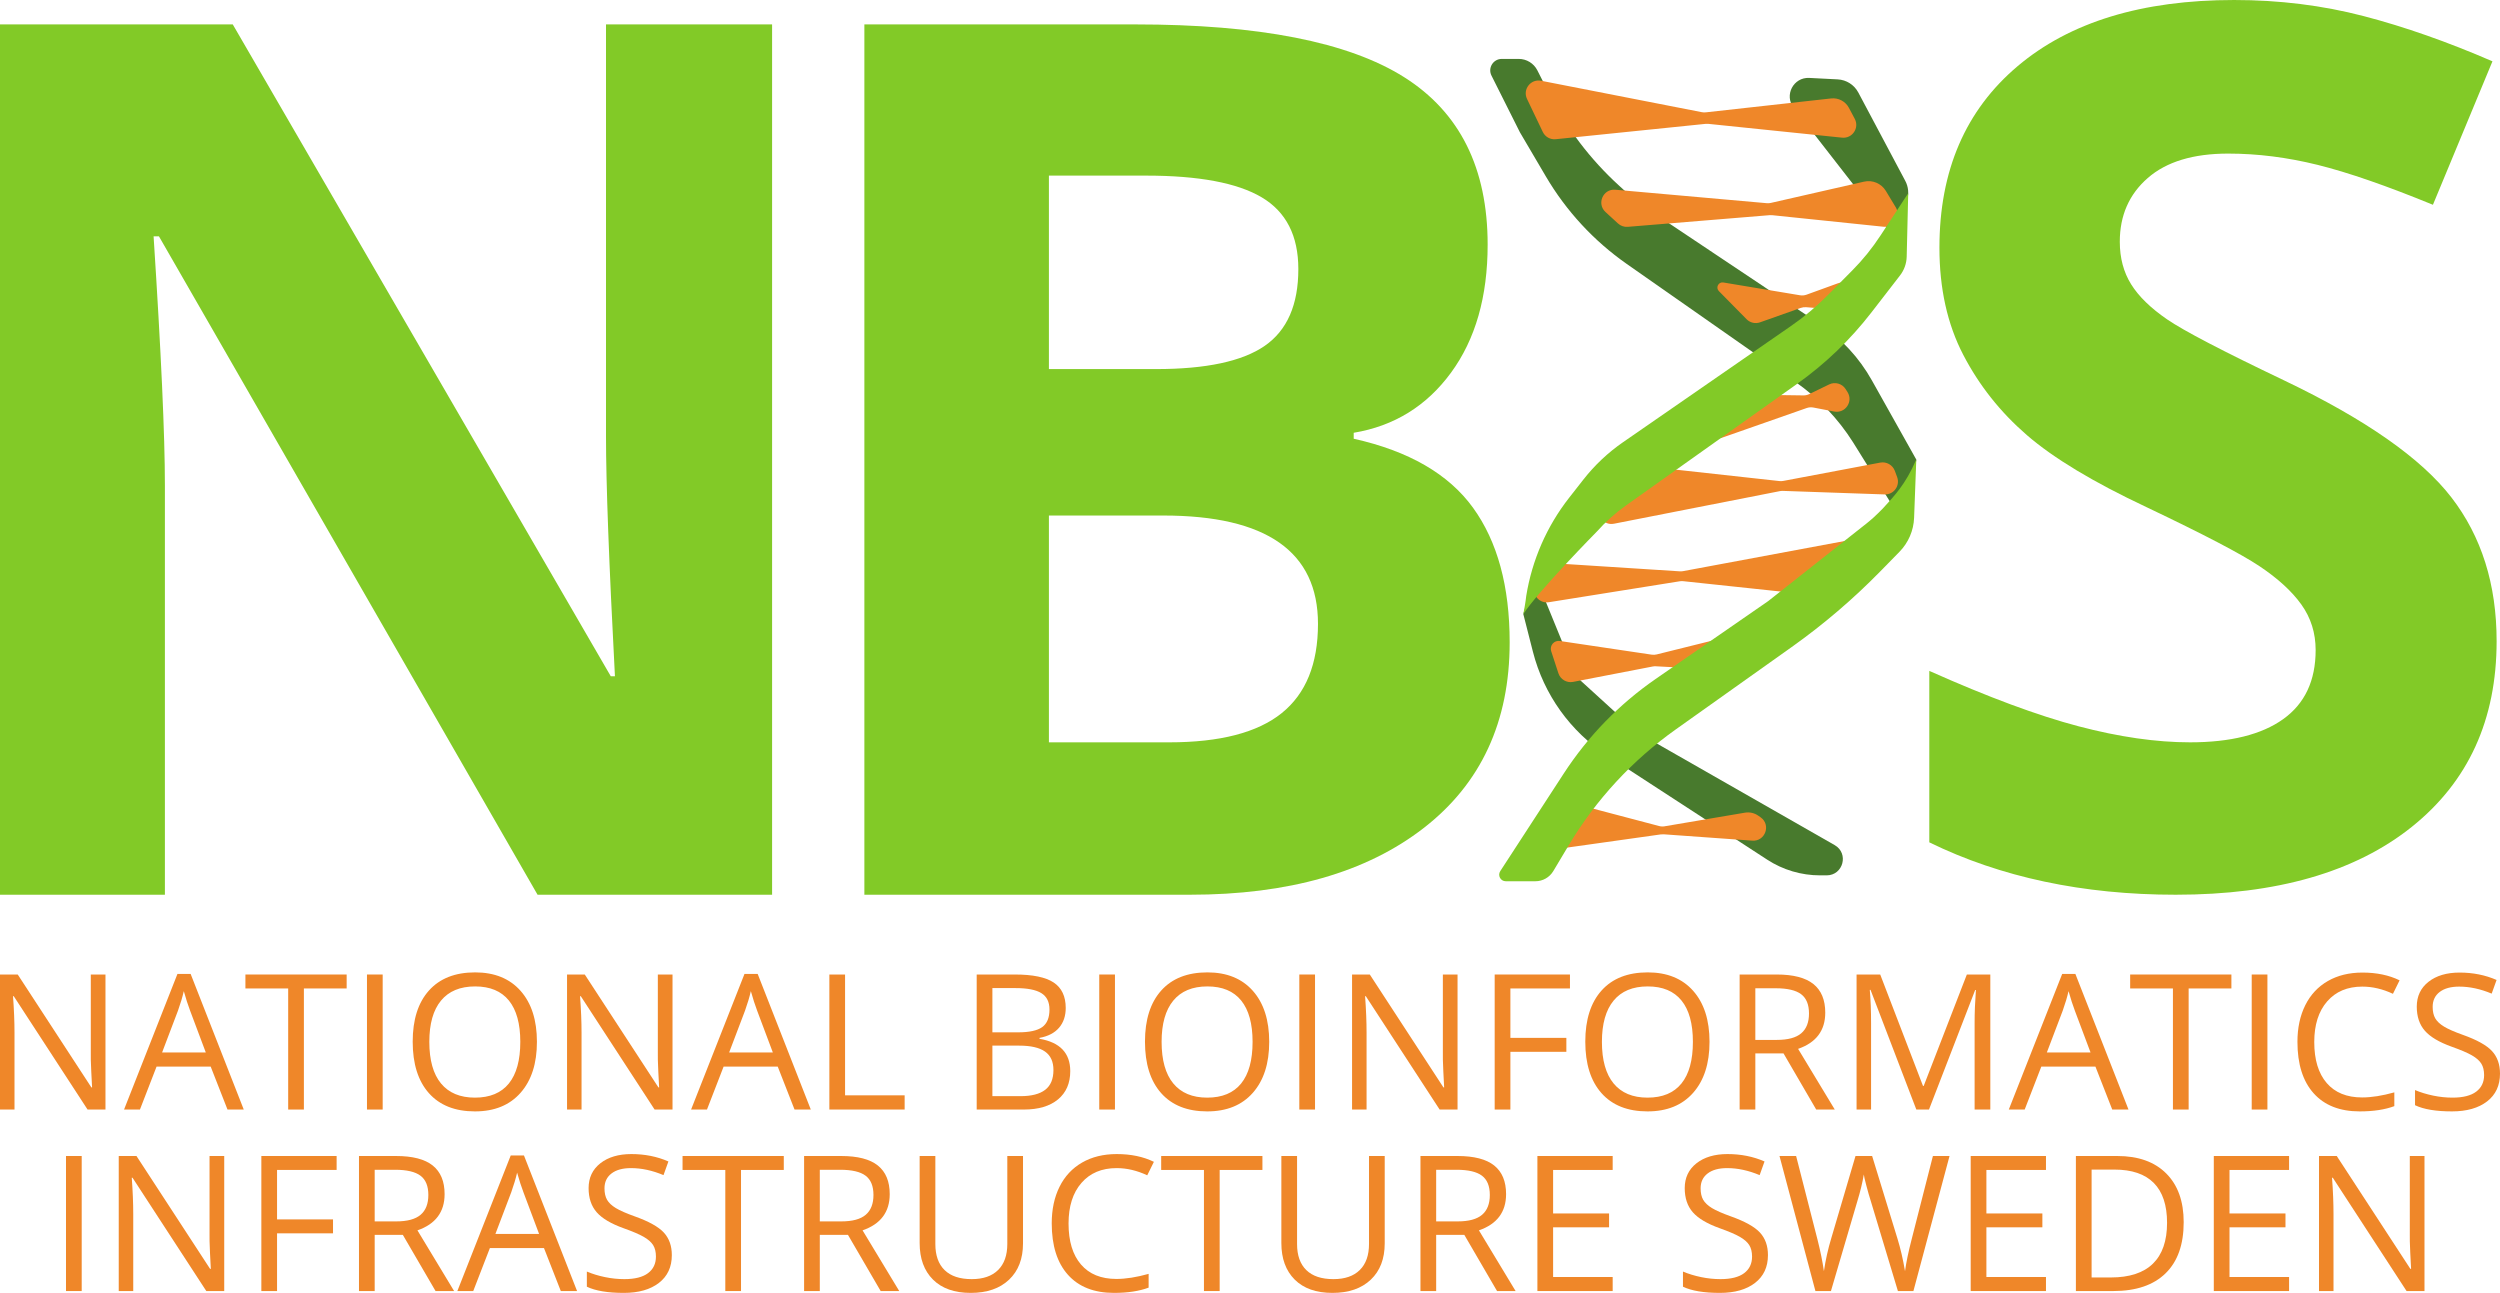 <?xml version="1.0" encoding="UTF-8" standalone="no"?>
<!-- Created with Inkscape (http://www.inkscape.org/) -->

<svg
   xmlns:dc="http://purl.org/dc/elements/1.1/"
   xmlns:cc="http://creativecommons.org/ns#"
   xmlns:rdf="http://www.w3.org/1999/02/22-rdf-syntax-ns#"
   xmlns:svg="http://www.w3.org/2000/svg"
   xmlns="http://www.w3.org/2000/svg"
   xmlns:sodipodi="http://sodipodi.sourceforge.net/DTD/sodipodi-0.dtd"
   xmlns:inkscape="http://www.inkscape.org/namespaces/inkscape"
   id="svg7844"
   version="1.1"
   inkscape:version="0.91 r13725"
   xml:space="preserve"
   width="748.304"
   height="386.991"
   viewBox="0 0 748.304 386.991"
   sodipodi:docname="nbislogo-text-green.svg"><defs
     id="defs7848" /><sodipodi:namedview
     pagecolor="#ffffff"
     bordercolor="#000000"
     borderopacity="0"
     objecttolerance="10"
     gridtolerance="10"
     guidetolerance="10"
     inkscape:pageopacity="0"
     inkscape:pageshadow="2"
     inkscape:window-width="1178"
     inkscape:window-height="639"
     id="namedview7846"
     showgrid="false"
     fit-margin-top="0"
     fit-margin-left="0"
     fit-margin-right="0"
     fit-margin-bottom="0"
     inkscape:zoom="0.51316318"
     inkscape:cx="374.14999"
     inkscape:cy="193.49376"
     inkscape:window-x="0"
     inkscape:window-y="27"
     inkscape:window-maximized="0"
     inkscape:current-layer="g7852" /><g
     id="g7852"
     inkscape:groupmode="layer"
     inkscape:label="ink_ext_XXXXXX"
     transform="matrix(1.25,0,0,-1.25,0,386.991)"><g
       id="g7854"
       transform="scale(0.1,0.1)"><path
         d="m 3681.32,2927.47 0,0 c -8.5,16.8 -25.73,27.39 -44.55,27.39 l -40.69,0 c -20.51,0 -33.83,-21.59 -24.64,-39.92 l 68.03,-135.67 62.13,-105.68 c 48.77,-82.96 114.83,-154.46 193.68,-209.63 L 4299.74,2181 c 55.01,-38.48 101.78,-87.54 137.61,-144.31 l 132.01,-212.14 19.33,170.91 -106.4,189.74 c -30.43,54.26 -73.26,100.57 -125,135.12 l -438.03,292.58 -42.43,38.68 c -68.6,62.55 -125.24,137.05 -167.16,219.88 l -28.35,56.01"
         style="fill:#487a2d;fill-opacity:1;fill-rule:nonzero;stroke:none"
         id="path7856"
         inkscape:connector-curvature="0" /><path
         d="m 3921.14,1341.94 0,0 -146.19,133.29 -87.8,215.03 3.2,82.44 -42.64,-147.33 22.98,-90.1 c 26.13,-102.43 89.82,-191.3 178.43,-248.95 l 382.74,-249.02 c 37.62,-24.47 81.53,-37.499 126.41,-37.499 l 15.75,0 c 39.77,0 53.77,52.729 19.23,72.449 l -472.11,269.69"
         style="fill:#487a2d;fill-opacity:1;fill-rule:nonzero;stroke:none"
         id="path7858"
         inkscape:connector-curvature="0" /><path
         d="m 4560.68,2665.88 0,0 1.68,-3.16 c 7.47,-14.06 9.03,-30.52 4.35,-45.73 l -16.57,-53.86 c -4.94,-16.07 -25.94,-19.92 -36.26,-6.64 l -218.8,281.31 c -23.32,29.99 -0.64,73.5 37.3,71.56 l 68.06,-3.49 c 20.85,-1.07 39.62,-13.01 49.42,-31.45 l 110.82,-208.54"
         style="fill:#487a2d;fill-opacity:1;fill-rule:nonzero;stroke:none"
         id="path7860"
         inkscape:connector-curvature="0" /><path
         d="m 4441.35,2811.35 0,0 c 11.55,-21.75 -5.86,-47.59 -30.36,-45.06 l -320.37,33.06 c -2.1,0.21 -4.21,0.21 -6.3,0 l -359.05,-36.78 c -12.94,-1.32 -25.32,5.63 -30.92,17.36 l -37.81,79.16 c -10.9,22.84 8.86,48.34 33.69,43.49 l 384.98,-75.28 c 3.06,-0.6 6.2,-0.73 9.3,-0.39 l 300.3,33.31 c 17.44,1.94 34.29,-6.97 42.52,-22.47 l 14.02,-26.4"
         style="fill:#ef8729;fill-opacity:1;fill-rule:nonzero;stroke:none"
         id="path7862"
         inkscape:connector-curvature="0" /><path
         d="m 4539.5,2599.56 0,0 c 2.42,-3.99 3.89,-8.48 4.32,-13.12 l 0,0 c 1.76,-19.31 -14.55,-35.43 -33.84,-33.43 l -266.48,27.65 c -1.89,0.2 -3.8,0.22 -5.7,0.06 l -340.01,-27.95 c -8.55,-0.7 -17.01,2.2 -23.33,8 l -29.98,27.48 c -21.7,19.89 -5.79,55.97 23.53,53.37 l 362.71,-32.24 c 3.21,-0.29 6.44,-0.07 9.58,0.65 l 223.26,50.93 c 20.37,4.65 41.42,-4.28 52.22,-22.16 l 23.72,-39.24"
         style="fill:#ef8729;fill-opacity:1;fill-rule:nonzero;stroke:none"
         id="path7864"
         inkscape:connector-curvature="0" /><path
         d="m 4126.68,2419.52 183.62,-30.64 c 5.22,-0.88 10.59,-0.38 15.57,1.42 l 75.34,27.34 c 24.37,8.84 48.1,-14.57 39.58,-39.06 l -1.47,-4.22 c -4.6,-13.22 -17.54,-21.68 -31.49,-20.58 l -83.04,6.53 c -4.3,0.34 -8.62,-0.23 -12.69,-1.67 l -97.52,-34.54 c -11.26,-3.99 -23.82,-1.1 -32.21,7.41 l -66.4,67.38 c -8.31,8.44 -0.97,22.58 10.71,20.63"
         style="fill:#ef8729;fill-opacity:1;fill-rule:nonzero;stroke:none"
         id="path7866"
         inkscape:connector-curvature="0" /><path
         d="m 3731.7,1483.74 0,0 c 4.82,-14.75 19.87,-23.61 35.11,-20.66 l 190.67,36.87 c 2.47,0.48 4.99,0.65 7.51,0.52 l 141.43,-7.62 c 12.18,-0.66 23.6,5.93 29.11,16.81 l 5,9.83 c 11.93,23.52 -9.29,50.18 -34.89,43.82 l -138.51,-34.44 c -3.91,-0.98 -7.98,-1.17 -11.97,-0.58 l -220.03,32.78 c -13.86,2.07 -25.04,-11.17 -20.69,-24.49 l 17.26,-52.84"
         style="fill:#ef8729;fill-opacity:1;fill-rule:nonzero;stroke:none"
         id="path7868"
         inkscape:connector-curvature="0" /><path
         d="m 4380.05,2175.39 -47.81,-23.21 c -4.32,-2.1 -9.07,-3.16 -13.88,-3.09 l -195.48,2.71 c -14.45,0.21 -27.09,-9.67 -30.4,-23.73 l -10.51,-44.65 c -5.56,-23.67 17.21,-44.15 40.16,-36.11 l 204.13,71.55 c 5.14,1.8 10.66,2.21 16.01,1.18 l 49.86,-9.59 c 26.48,-5.11 46.26,23.91 31.83,46.7 l -4.45,7.02 c -8.38,13.24 -25.37,18.07 -39.46,11.22"
         style="fill:#ef8729;fill-opacity:1;fill-rule:nonzero;stroke:none"
         id="path7870"
         inkscape:connector-curvature="0" /><path
         d="m 4542.87,1953.42 0,0 c 7.58,-20.53 -8.08,-42.2 -29.95,-41.44 l -243.79,8.47 c -2.35,0.08 -4.7,-0.11 -7.01,-0.56 l -397.34,-78.06 c -26.79,-5.26 -46.67,24.35 -31.65,47.15 l 52.34,79.48 c 6.36,9.65 17.59,14.93 29.08,13.67 l 346.47,-38.15 c 3.03,-0.34 6.1,-0.22 9.09,0.35 l 232.15,43.86 c 14.99,2.83 29.83,-5.57 35.11,-19.88 l 5.5,-14.89"
         style="fill:#ef8729;fill-opacity:1;fill-rule:nonzero;stroke:none"
         id="path7872"
         inkscape:connector-curvature="0" /><path
         d="m 4215.77,1138.89 0,0 c 25.87,-18.04 11.12,-58.67 -20.29,-55.92 l -211.25,15.13 c -2.51,-0.08 -4.99,-0.17 -7.5,-0.25 l -230.57,-32.47 c -25.8,-3.63 -44.17,24.43 -30.51,46.62 l 27.05,43.98 c 7.11,11.56 20.95,17.1 34.07,13.64 l 196.41,-51.78 c 4.95,-1.31 10.16,-1.35 15.14,-0.14 l 190.04,32.22 c 11.14,1.88 22.58,-0.68 31.85,-7.15 l 5.56,-3.88"
         style="fill:#ef8729;fill-opacity:1;fill-rule:nonzero;stroke:none"
         id="path7874"
         inkscape:connector-curvature="0" /><path
         d="m 4442.56,1805.2 -59.16,-118.32 c -5.74,-11.49 -18.02,-18.21 -30.79,-16.85 l -322.06,34.21 c -2.7,0.29 -5.43,0.22 -8.12,-0.21 l -313.62,-50.18 c -25.63,-4.1 -44.52,23.41 -31.49,45.86 l 18.55,31.97 c 5.87,10.1 16.94,16.02 28.6,15.27 l 298.17,-19.13 c 2.55,-0.16 5.11,0 7.62,0.46 l 412.3,76.92 0,0"
         style="fill:#ef8729;fill-opacity:1;fill-rule:nonzero;stroke:none"
         id="path7876"
         inkscape:connector-curvature="0" /><path
         d="m 4502.89,2531.8 66.47,101.42 -3.64,-151.98 c -0.39,-16.23 -5.96,-31.91 -15.88,-44.76 l -68.98,-89.23 c -50.43,-65.24 -110.23,-122.68 -177.45,-170.44 l -409.82,-291.24 c -25.57,-18.18 -49.01,-39.17 -69.87,-62.6 0,0 -141.23,-143.34 -176.01,-197.6 5.5,28.07 6.94,43.26 6.94,43.26 13.81,85.96 49.22,167.02 102.92,235.56 l 34.09,43.52 c 26.88,34.3 58.77,64.36 94.61,89.16 l 401.93,278.1 c 31.85,22.04 61.6,46.98 88.87,74.5 l 58.6,59.14 c 25.16,25.39 47.68,53.27 67.22,83.19 l 0,0"
         style="fill:#82ca27;fill-opacity:1;fill-rule:nonzero;stroke:none"
         id="path7878"
         inkscape:connector-curvature="0" /><path
         d="m 4234.11,1656.6 -269.78,-186.66 c -87.24,-60.37 -161.88,-137.17 -219.72,-226.1 l -152.12,-233.88 c -6.79,-10.429 0.7,-24.222 13.14,-24.222 l 71.05,0 c 17.54,0 33.79,9.231 42.79,24.292 l 36.73,61.55 c 65.23,109.27 152.48,203.77 256.21,277.49 l 278.1,197.63 c 76.04,54.03 147.11,114.75 212.36,181.41 l 45.56,46.54 c 21.38,21.84 33.87,50.87 35.02,81.42 l 5.24,139.39 -0.39,-0.66 c -25.78,-59.67 -52.82,-86.92 -79.37,-116.05 l -11.35,-11.38 c -8.53,-8.56 -17.56,-16.6 -27.05,-24.09 L 4234.11,1656.6"
         style="fill:#82ca27;fill-opacity:1;fill-rule:nonzero;stroke:none"
         id="path7880"
         inkscape:connector-curvature="0" /><path
         d="m 1848.84,953.441 -561.63,0 -906.605,1576.579 -12.828,0 c 18.036,-278.47 27.082,-477.07 27.082,-595.85 l 0,-980.729 -394.859,0 0,2084.029 557.359,0 905.181,-1560.88 9.98,0 c -14.26,270.83 -21.39,462.31 -21.39,574.46 l 0,986.42 397.71,0 0,-2084.029"
         style="fill:#82ca27;fill-opacity:1;fill-rule:nonzero;stroke:none"
         id="path7882"
         inkscape:connector-curvature="0" /><path
         d="m 2511.69,1861.47 0,-543.12 287.95,0 c 121.63,0 211.44,23.29 269.41,69.86 57.96,46.55 86.96,117.82 86.96,213.81 0,172.96 -123.55,259.45 -370.62,259.45 l -273.7,0 z m 0,350.66 256.59,0 c 119.74,0 206.45,18.53 260.15,55.6 53.68,37.06 80.54,98.36 80.54,183.88 0,79.82 -29.22,137.07 -87.67,171.77 -58.44,34.67 -150.88,52.03 -277.25,52.03 l -232.36,0 0,-463.28 z m -441.89,825.34 648.59,0 c 295.54,0 510.07,-42.04 643.6,-126.14 133.51,-84.1 200.28,-217.88 200.28,-401.28 0,-124.51 -29.22,-226.64 -87.66,-306.47 -58.45,-79.83 -136.14,-127.83 -233.07,-143.98 l 0,-14.26 c 132.08,-29.46 227.36,-84.59 285.8,-165.34 58.45,-80.79 87.67,-188.17 87.67,-322.16 0,-190.08 -68.66,-338.33 -205.97,-444.75 -137.35,-106.44 -323.83,-159.649 -559.51,-159.649 l -779.73,0 0,2084.029"
         style="fill:#82ca27;fill-opacity:1;fill-rule:nonzero;stroke:none"
         id="path7884"
         inkscape:connector-curvature="0" /><path
         d="m 5978.34,1560.69 c 0,-188.17 -67.72,-336.4 -203.13,-444.74 C 5639.78,1007.61 5451.38,953.441 5210,953.441 c -222.37,0 -419.08,41.809 -590.14,125.449 l 0,410.53 c 140.63,-62.73 259.66,-106.91 357.08,-132.57 97.4,-25.66 186.5,-38.48 267.28,-38.48 96.92,0 171.27,18.53 223.08,55.59 51.78,37.06 77.68,92.15 77.68,165.35 0,40.85 -11.4,77.2 -34.2,109.04 -22.81,31.83 -56.32,62.49 -100.5,91.96 -44.19,29.44 -134.23,76.48 -270.12,141.11 -127.36,59.87 -222.87,117.36 -286.53,172.49 -63.67,55.09 -114.52,119.25 -152.52,192.44 -38.02,73.16 -57.01,158.69 -57.01,256.57 0,184.36 62.47,329.29 187.44,434.78 124.96,105.48 297.68,158.23 518.16,158.23 108.33,0 211.68,-12.84 310.04,-38.49 98.36,-25.66 201.22,-61.79 308.62,-108.34 l -142.55,-343.53 c -111.19,45.61 -203.13,77.43 -275.83,95.5 -72.7,18.04 -144.22,27.08 -214.53,27.08 -83.64,0 -147.79,-19.49 -192.44,-58.45 -44.68,-38.97 -67.01,-89.79 -67.01,-152.52 0,-38.97 9.03,-72.95 27.1,-101.92 18.03,-28.99 46.79,-57.01 86.24,-84.1 39.42,-27.08 132.78,-75.8 280.1,-146.11 194.79,-93.14 328.32,-186.51 400.56,-280.11 72.21,-93.61 108.34,-208.36 108.34,-344.25"
         style="fill:#82ca27;fill-opacity:1;fill-rule:nonzero;stroke:none"
         id="path7886"
         inkscape:connector-curvature="0" /><path
         d="m 252.582,439.039 -42.902,0 -176.723,271.383 -1.773,0 c 2.356,-31.852 3.543,-61.043 3.543,-87.594 l 0,-183.789 -34.727,0 0,323.359 42.465,0 176.281,-270.277 1.77,0 c -0.297,3.981 -0.961,16.777 -1.993,38.367 -1.035,21.602 -1.402,37.063 -1.109,46.34 l 0,185.57 35.168,0 0,-323.359"
         style="fill:#ef8729;fill-opacity:1;fill-rule:nonzero;stroke:none"
         id="path7888"
         inkscape:connector-curvature="0" /><path
         d="m 492.785,575.73 -37.601,100.192 c -4.868,12.68 -9.883,28.238 -15.039,46.668 -3.247,-14.16 -7.887,-29.719 -13.934,-46.668 l -38.047,-100.192 104.621,0 z m 51.981,-136.691 -40.258,102.84 -129.61,0 -39.812,-102.84 -38.047,0 127.844,324.691 31.629,0 127.179,-324.691 -38.925,0"
         style="fill:#ef8729;fill-opacity:1;fill-rule:nonzero;stroke:none"
         id="path7890"
         inkscape:connector-curvature="0" /><path
         d="m 727.68,439.039 -37.602,0 0,289.961 -102.402,0 0,33.398 242.41,0 0,-33.398 -102.406,0 0,-289.961"
         style="fill:#ef8729;fill-opacity:1;fill-rule:nonzero;stroke:none"
         id="path7892"
         inkscape:connector-curvature="0" /><path
         d="m 878.742,439.039 37.602,0 0,323.359 -37.602,0 0,-323.359 z"
         style="fill:#ef8729;fill-opacity:1;fill-rule:nonzero;stroke:none"
         id="path7894"
         inkscape:connector-curvature="0" /><path
         d="m 1028.04,601.172 c 0,-43.801 9.32,-77.024 27.98,-99.652 18.65,-22.629 45.74,-33.95 81.28,-33.95 35.83,0 62.88,11.282 81.17,33.84 18.29,22.551 27.43,55.809 27.43,99.762 0,43.488 -9.11,76.476 -27.32,98.969 -18.21,22.48 -45.16,33.73 -80.84,33.73 -35.83,0 -63.07,-11.32 -81.72,-33.961 -18.66,-22.629 -27.98,-55.551 -27.98,-98.738 z m 257.67,0 c 0,-51.774 -13.09,-92.461 -39.26,-122.102 -26.17,-29.64 -62.56,-44.461 -109.15,-44.461 -47.63,0 -84.38,14.571 -110.26,43.68 -25.88,29.129 -38.813,70.231 -38.813,123.313 0,52.636 12.973,93.449 38.923,122.429 25.95,28.969 62.82,43.457 110.59,43.457 46.45,0 82.72,-14.75 108.82,-44.226 26.1,-29.5 39.15,-70.203 39.15,-122.09"
         style="fill:#ef8729;fill-opacity:1;fill-rule:nonzero;stroke:none"
         id="path7896"
         inkscape:connector-curvature="0" /><path
         d="m 1610.4,439.039 -42.9,0 -176.72,271.383 -1.78,0 c 2.36,-31.852 3.55,-61.043 3.55,-87.594 l 0,-183.789 -34.73,0 0,323.359 42.46,0 176.28,-270.277 1.78,0 c -0.3,3.981 -0.97,16.777 -2,38.367 -1.03,21.602 -1.4,37.063 -1.1,46.34 l 0,185.57 35.16,0 0,-323.359"
         style="fill:#ef8729;fill-opacity:1;fill-rule:nonzero;stroke:none"
         id="path7898"
         inkscape:connector-curvature="0" /><path
         d="M 1850.61,575.73 1813,675.922 c -4.86,12.68 -9.88,28.238 -15.04,46.668 -3.24,-14.16 -7.88,-29.719 -13.93,-46.668 l -38.05,-100.192 104.63,0 z m 51.97,-136.691 -40.25,102.84 -129.61,0 -39.81,-102.84 -38.05,0 127.84,324.691 31.63,0 127.18,-324.691 -38.93,0"
         style="fill:#ef8729;fill-opacity:1;fill-rule:nonzero;stroke:none"
         id="path7900"
         inkscape:connector-curvature="0" /><path
         d="m 1985.97,439.039 0,323.359 37.6,0 0,-289.308 142.66,0 0,-34.051 -180.26,0"
         style="fill:#ef8729;fill-opacity:1;fill-rule:nonzero;stroke:none"
         id="path7902"
         inkscape:connector-curvature="0" /><path
         d="m 2376.35,592.09 0,-120.981 67.46,0 c 26.1,0 45.74,5.051 58.94,15.153 13.2,10.097 19.8,25.91 19.8,47.437 0,20.063 -6.75,34.801 -20.24,44.242 -13.49,9.438 -34.03,14.149 -61.6,14.149 l -64.36,0 z m 0,31.851 61.93,0 c 26.54,0 45.63,4.168 57.29,12.5 11.64,8.329 17.47,22.368 17.47,42.129 0,18.141 -6.49,31.219 -19.47,39.258 -12.97,8.031 -33.62,12.051 -61.93,12.051 l -55.29,0 0,-105.938 z m -37.6,138.457 91.35,0 c 42.9,0 73.94,-6.418 93.11,-19.238 19.17,-12.832 28.75,-33.109 28.75,-60.832 0,-19.156 -5.34,-34.976 -16.03,-47.437 -10.69,-12.461 -26.29,-20.532 -46.78,-24.219 l 0,-2.211 c 49.1,-8.41 73.65,-34.211 73.65,-77.41 0,-28.903 -9.77,-51.473 -29.3,-67.692 -19.54,-16.218 -46.86,-24.32 -81.95,-24.32 l -112.8,0 0,323.359"
         style="fill:#ef8729;fill-opacity:1;fill-rule:nonzero;stroke:none"
         id="path7904"
         inkscape:connector-curvature="0" /><path
         d="m 2632.25,439.039 37.602,0 0,323.359 -37.602,0 0,-323.359 z"
         style="fill:#ef8729;fill-opacity:1;fill-rule:nonzero;stroke:none"
         id="path7906"
         inkscape:connector-curvature="0" /><path
         d="m 2781.55,601.172 c 0,-43.801 9.32,-77.024 27.98,-99.652 18.65,-22.629 45.74,-33.95 81.28,-33.95 35.83,0 62.88,11.282 81.17,33.84 18.28,22.551 27.42,55.809 27.42,99.762 0,43.488 -9.1,76.476 -27.3,98.969 -18.22,22.48 -45.17,33.73 -80.85,33.73 -35.83,0 -63.07,-11.32 -81.72,-33.961 -18.66,-22.629 -27.98,-55.551 -27.98,-98.738 z m 257.67,0 c 0,-51.774 -13.09,-92.461 -39.26,-122.102 -26.17,-29.64 -62.56,-44.461 -109.15,-44.461 -47.63,0 -84.38,14.571 -110.26,43.68 -25.88,29.129 -38.82,70.231 -38.82,123.313 0,52.636 12.98,93.449 38.93,122.429 25.95,28.969 62.82,43.457 110.59,43.457 46.45,0 82.72,-14.75 108.83,-44.226 26.09,-29.5 39.14,-70.203 39.14,-122.09"
         style="fill:#ef8729;fill-opacity:1;fill-rule:nonzero;stroke:none"
         id="path7908"
         inkscape:connector-curvature="0" /><path
         d="m 3111.32,439.039 37.609,0 0,323.359 -37.609,0 0,-323.359 z"
         style="fill:#ef8729;fill-opacity:1;fill-rule:nonzero;stroke:none"
         id="path7910"
         inkscape:connector-curvature="0" /><path
         d="m 3490.2,439.039 -42.91,0 -176.72,271.383 -1.77,0 c 2.36,-31.852 3.54,-61.043 3.54,-87.594 l 0,-183.789 -34.73,0 0,323.359 42.47,0 176.29,-270.277 1.76,0 c -0.3,3.981 -0.96,16.777 -1.99,38.367 -1.03,21.602 -1.4,37.063 -1.1,46.34 l 0,185.57 35.16,0 0,-323.359"
         style="fill:#ef8729;fill-opacity:1;fill-rule:nonzero;stroke:none"
         id="path7912"
         inkscape:connector-curvature="0" /><path
         d="m 3616.73,439.039 -37.61,0 0,323.359 180.26,0 0,-33.398 -142.65,0 0,-118.328 134.03,0 0,-33.391 -134.03,0 0,-138.242"
         style="fill:#ef8729;fill-opacity:1;fill-rule:nonzero;stroke:none"
         id="path7914"
         inkscape:connector-curvature="0" /><path
         d="m 3835.91,601.172 c 0,-43.801 9.33,-77.024 27.98,-99.652 18.66,-22.629 45.75,-33.95 81.28,-33.95 35.84,0 62.89,11.282 81.17,33.84 18.29,22.551 27.43,55.809 27.43,99.762 0,43.488 -9.1,76.476 -27.31,98.969 -18.21,22.48 -45.17,33.73 -80.84,33.73 -35.83,0 -63.07,-11.32 -81.73,-33.961 -18.65,-22.629 -27.98,-55.551 -27.98,-98.738 z m 257.67,0 c 0,-51.774 -13.08,-92.461 -39.25,-122.102 -26.18,-29.64 -62.56,-44.461 -109.16,-44.461 -47.62,0 -84.38,14.571 -110.25,43.68 -25.88,29.129 -38.82,70.231 -38.82,123.313 0,52.636 12.98,93.449 38.93,122.429 25.95,28.969 62.81,43.457 110.59,43.457 46.45,0 82.72,-14.75 108.82,-44.226 26.1,-29.5 39.14,-70.203 39.14,-122.09"
         style="fill:#ef8729;fill-opacity:1;fill-rule:nonzero;stroke:none"
         id="path7916"
         inkscape:connector-curvature="0" /><path
         d="m 4203.29,605.809 51.53,0 c 26.55,0 46.01,5.269 58.39,15.812 12.39,10.539 18.58,26.348 18.58,47.438 0,21.382 -6.3,36.8 -18.91,46.23 -12.61,9.43 -32.84,14.16 -60.71,14.16 l -48.88,0 0,-123.64 z m 0,-32.289 0,-134.481 -37.61,0 0,323.359 88.7,0 c 39.66,0 68.97,-7.597 87.92,-22.789 18.94,-15.179 28.42,-38.031 28.42,-68.558 0,-42.762 -21.68,-71.66 -65.03,-86.699 l 87.82,-145.313 -44.47,0 -78.29,134.481 -67.46,0"
         style="fill:#ef8729;fill-opacity:1;fill-rule:nonzero;stroke:none"
         id="path7918"
         inkscape:connector-curvature="0" /><path
         d="m 4588.8,439.039 -109.7,286.652 -1.77,0 c 2.07,-22.711 3.1,-49.691 3.1,-80.953 l 0,-205.699 -34.73,0 0,323.359 56.62,0 102.41,-266.738 1.77,0 103.29,266.738 56.18,0 0,-323.359 -37.6,0 0,208.34 c 0,23.891 1.03,49.84 3.09,77.859 l -1.76,0 -110.59,-286.199 -30.31,0"
         style="fill:#ef8729;fill-opacity:1;fill-rule:nonzero;stroke:none"
         id="path7920"
         inkscape:connector-curvature="0" /><path
         d="m 5005.94,575.73 -37.6,100.192 c -4.86,12.68 -9.88,28.238 -15.04,46.668 -3.24,-14.16 -7.88,-29.719 -13.92,-46.668 l -38.05,-100.192 104.61,0 z m 51.98,-136.691 -40.25,102.84 -129.61,0 -39.81,-102.84 -38.05,0 127.85,324.691 31.62,0 127.18,-324.691 -38.93,0"
         style="fill:#ef8729;fill-opacity:1;fill-rule:nonzero;stroke:none"
         id="path7922"
         inkscape:connector-curvature="0" /><path
         d="m 5240.84,439.039 -37.6,0 0,289.961 -102.41,0 0,33.398 242.42,0 0,-33.398 -102.41,0 0,-289.961"
         style="fill:#ef8729;fill-opacity:1;fill-rule:nonzero;stroke:none"
         id="path7924"
         inkscape:connector-curvature="0" /><path
         d="m 5391.89,439.039 37.609,0 0,323.359 -37.609,0 0,-323.359 z"
         style="fill:#ef8729;fill-opacity:1;fill-rule:nonzero;stroke:none"
         id="path7926"
         inkscape:connector-curvature="0" /><path
         d="m 5656.65,733.422 c -35.53,0 -63.59,-11.832 -84.15,-35.492 -20.58,-23.668 -30.86,-56.071 -30.86,-97.211 0,-42.321 9.91,-75.02 29.74,-98.09 19.84,-23.078 48.12,-34.617 84.83,-34.617 22.56,0 48.29,4.047 77.19,12.168 l 0,-32.961 c -22.42,-8.399 -50.06,-12.61 -82.94,-12.61 -47.63,0 -84.38,14.461 -110.26,43.352 -25.88,28.898 -38.81,69.969 -38.81,123.211 0,33.308 6.23,62.5 18.69,87.578 12.46,25.059 30.44,44.379 53.96,57.949 23.52,13.563 51.2,20.34 83.06,20.34 33.9,0 63.55,-6.187 88.91,-18.578 l -15.93,-32.289 c -24.47,11.5 -48.96,17.25 -73.43,17.25"
         style="fill:#ef8729;fill-opacity:1;fill-rule:nonzero;stroke:none"
         id="path7928"
         inkscape:connector-curvature="0" /><path
         d="m 5986.43,525.082 c 0,-28.473 -10.31,-50.66 -30.96,-66.582 -20.64,-15.918 -48.66,-23.891 -84.05,-23.891 -38.34,0 -67.83,4.942 -88.47,14.821 l 0,36.269 c 13.27,-5.597 27.72,-10.027 43.35,-13.258 15.63,-3.261 31.11,-4.871 46.45,-4.871 25.06,0 43.93,4.75 56.62,14.258 12.68,9.524 19.02,22.75 19.02,39.703 0,11.207 -2.25,20.391 -6.75,27.539 -4.49,7.16 -12.01,13.75 -22.56,19.789 -10.54,6.063 -26.57,12.911 -48.1,20.582 -30.08,10.758 -51.58,23.508 -64.47,38.258 -12.91,14.742 -19.36,33.992 -19.36,57.731 0,24.922 9.37,44.75 28.09,59.5 18.73,14.742 43.5,22.109 74.32,22.109 32.14,0 61.71,-5.898 88.69,-17.687 l -11.73,-32.731 c -26.68,11.199 -52.63,16.801 -77.84,16.801 -19.91,0 -35.47,-4.274 -46.68,-12.82 -11.21,-8.551 -16.8,-20.43 -16.8,-35.622 0,-11.199 2.06,-20.378 6.19,-27.531 4.13,-7.148 11.09,-13.719 20.9,-19.687 9.8,-5.973 24.8,-12.571 45.01,-19.793 33.92,-12.09 57.25,-25.071 70.01,-38.93 12.75,-13.859 19.12,-31.848 19.12,-53.957"
         style="fill:#ef8729;fill-opacity:1;fill-rule:nonzero;stroke:none"
         id="path7930"
         inkscape:connector-curvature="0" /><path
         d="m 158.031,4.422 37.598,0 0,323.367 -37.598,0 0,-323.367 z"
         style="fill:#ef8729;fill-opacity:1;fill-rule:nonzero;stroke:none"
         id="path7932"
         inkscape:connector-curvature="0" /><path
         d="m 536.906,4.422 -42.906,0 -176.723,271.387 -1.769,0 c 2.355,-31.848 3.543,-61.039 3.543,-87.59 l 0,-183.797 -34.727,0 0,323.367 42.465,0 176.277,-270.277 1.774,0 c -0.297,3.977 -0.961,16.77 -1.996,38.367 -1.031,21.601 -1.399,37.051 -1.106,46.34 l 0,185.57 35.168,0 0,-323.367"
         style="fill:#ef8729;fill-opacity:1;fill-rule:nonzero;stroke:none"
         id="path7934"
         inkscape:connector-curvature="0" /><path
         d="m 663.422,4.422 -37.598,0 0,323.367 180.258,0 0,-33.398 -142.66,0 0,-118.332 134.035,0 0,-33.399 -134.035,0 0,-138.238"
         style="fill:#ef8729;fill-opacity:1;fill-rule:nonzero;stroke:none"
         id="path7936"
         inkscape:connector-curvature="0" /><path
         d="m 897.211,171.199 51.535,0 c 26.543,0 46.008,5.262 58.394,15.813 12.38,10.527 18.57,26.347 18.57,47.437 0,21.379 -6.29,36.789 -18.9,46.231 -12.615,9.429 -32.849,14.152 -60.716,14.152 l -48.883,0 0,-123.633 z m 0,-32.301 0,-134.476 -37.598,0 0,323.367 88.692,0 c 39.664,0 68.965,-7.598 87.915,-22.789 18.95,-15.191 28.42,-38.031 28.42,-68.559 0,-42.761 -21.67,-71.66 -65.023,-86.703 l 87.803,-145.316 -44.45,0 -78.302,134.476 -67.457,0"
         style="fill:#ef8729;fill-opacity:1;fill-rule:nonzero;stroke:none"
         id="path7938"
         inkscape:connector-curvature="0" /><path
         d="m 1290.91,141.121 -37.6,100.18 c -4.87,12.687 -9.88,28.25 -15.04,46.679 -3.24,-14.16 -7.89,-29.718 -13.93,-46.679 l -38.05,-100.18 104.62,0 z M 1342.89,4.422 1302.63,107.27 l -129.61,0 -39.81,-102.848 -38.04,0 127.84,324.699 31.63,0 127.18,-324.699 -38.93,0"
         style="fill:#ef8729;fill-opacity:1;fill-rule:nonzero;stroke:none"
         id="path7940"
         inkscape:connector-curvature="0" /><path
         d="M 1608.74,90.461 C 1608.74,62 1598.42,39.809 1577.77,23.891 1557.13,7.969 1529.12,0 1493.73,0 c -38.34,0 -67.83,4.941 -88.47,14.82 l 0,36.27 c 13.27,-5.609 27.72,-10.031 43.35,-13.262 15.63,-3.258 31.11,-4.867 46.44,-4.867 25.07,0 43.95,4.75 56.63,14.258 12.68,9.512 19.02,22.75 19.02,39.703 0,11.207 -2.25,20.387 -6.74,27.539 -4.51,7.148 -12.03,13.75 -22.57,19.789 -10.54,6.051 -26.58,12.91 -48.1,20.582 -30.09,10.758 -51.58,23.508 -64.47,38.258 -12.91,14.738 -19.36,33.988 -19.36,57.73 0,24.918 9.36,44.75 28.09,59.5 18.72,14.739 43.5,22.11 74.31,22.11 32.15,0 61.71,-5.899 88.7,-17.7 l -11.72,-32.718 c -26.69,11.199 -52.65,16.797 -77.86,16.797 -19.9,0 -35.46,-4.27 -46.67,-12.829 -11.2,-8.55 -16.81,-20.421 -16.81,-35.609 0,-11.199 2.06,-20.391 6.2,-27.531 4.12,-7.149 11.09,-13.719 20.9,-19.692 9.8,-5.968 24.8,-12.57 45.01,-19.789 33.91,-12.089 57.24,-25.07 70,-38.929 12.75,-13.86 19.13,-31.848 19.13,-53.969"
         style="fill:#ef8729;fill-opacity:1;fill-rule:nonzero;stroke:none"
         id="path7942"
         inkscape:connector-curvature="0" /><path
         d="m 1774.41,4.422 -37.6,0 0,289.969 -102.4,0 0,33.398 242.41,0 0,-33.398 -102.41,0 0,-289.969"
         style="fill:#ef8729;fill-opacity:1;fill-rule:nonzero;stroke:none"
         id="path7944"
         inkscape:connector-curvature="0" /><path
         d="m 1963.07,171.199 51.54,0 c 26.54,0 46.01,5.262 58.39,15.813 12.39,10.527 18.58,26.347 18.58,47.437 0,21.379 -6.3,36.789 -18.91,46.231 -12.61,9.429 -32.85,14.152 -60.71,14.152 l -48.89,0 0,-123.633 z m 0,-32.301 0,-134.476 -37.6,0 0,323.367 88.7,0 c 39.66,0 68.96,-7.598 87.91,-22.789 18.95,-15.191 28.42,-38.031 28.42,-68.559 0,-42.761 -21.67,-71.66 -65.02,-86.703 l 87.81,-145.316 -44.46,0 -78.3,134.476 -67.46,0"
         style="fill:#ef8729;fill-opacity:1;fill-rule:nonzero;stroke:none"
         id="path7946"
         inkscape:connector-curvature="0" /><path
         d="m 2449.67,327.789 0,-209.238 c 0,-36.871 -11.14,-65.832 -33.4,-86.922 C 2394.01,10.539 2363.41,0 2324.48,0 c -38.92,0 -69.04,10.609 -90.35,31.852 -21.31,21.227 -31.96,50.43 -31.96,87.589 l 0,208.348 37.6,0 0,-211.008 c 0,-26.98 7.37,-47.691 22.12,-62.152 14.74,-14.449 36.42,-21.668 65.02,-21.668 27.28,0 48.3,7.258 63.04,21.777 14.74,14.523 22.12,35.363 22.12,62.492 l 0,210.559 37.6,0"
         style="fill:#ef8729;fill-opacity:1;fill-rule:nonzero;stroke:none"
         id="path7948"
         inkscape:connector-curvature="0" /><path
         d="m 2673.73,298.809 c -35.54,0 -63.59,-11.829 -84.16,-35.489 -20.57,-23.672 -30.86,-56.07 -30.86,-97.211 0,-42.32 9.91,-75.019 29.75,-98.097 19.83,-23.07 48.1,-34.613 84.82,-34.613 22.56,0 48.29,4.051 77.19,12.16 l 0,-32.949 C 2728.06,4.211 2700.41,0 2667.53,0 c -47.63,0 -84.38,14.449 -110.25,43.352 -25.89,28.898 -38.82,69.968 -38.82,123.199 0,33.32 6.22,62.508 18.69,87.59 12.45,25.058 30.44,44.371 53.96,57.949 23.52,13.558 51.21,20.34 83.06,20.34 33.91,0 63.55,-6.192 88.91,-18.578 l -15.92,-32.293 c -24.48,11.5 -48.96,17.25 -73.43,17.25"
         style="fill:#ef8729;fill-opacity:1;fill-rule:nonzero;stroke:none"
         id="path7950"
         inkscape:connector-curvature="0" /><path
         d="m 2920.56,4.422 -37.6,0 0,289.969 -102.41,0 0,33.398 242.41,0 0,-33.398 -102.4,0 0,-289.969"
         style="fill:#ef8729;fill-opacity:1;fill-rule:nonzero;stroke:none"
         id="path7952"
         inkscape:connector-curvature="0" /><path
         d="m 3315.8,327.789 0,-209.238 c 0,-36.871 -11.13,-65.832 -33.39,-86.922 C 3260.14,10.539 3229.55,0 3190.62,0 c -38.93,0 -69.05,10.609 -90.35,31.852 -21.31,21.227 -31.96,50.43 -31.96,87.589 l 0,208.348 37.6,0 0,-211.008 c 0,-26.98 7.37,-47.691 22.12,-62.152 14.74,-14.449 36.42,-21.668 65.03,-21.668 27.27,0 48.28,7.258 63.03,21.777 14.74,14.523 22.12,35.363 22.12,62.492 l 0,210.559 37.59,0"
         style="fill:#ef8729;fill-opacity:1;fill-rule:nonzero;stroke:none"
         id="path7954"
         inkscape:connector-curvature="0" /><path
         d="m 3439.01,171.199 51.52,0 c 26.55,0 46.01,5.262 58.39,15.813 12.39,10.527 18.58,26.347 18.58,47.437 0,21.379 -6.3,36.789 -18.9,46.231 -12.61,9.429 -32.85,14.152 -60.72,14.152 l -48.87,0 0,-123.633 z m 0,-32.301 0,-134.476 -37.61,0 0,323.367 88.69,0 c 39.67,0 68.97,-7.598 87.92,-22.789 18.95,-15.191 28.42,-38.031 28.42,-68.559 0,-42.761 -21.67,-71.66 -65.03,-86.703 l 87.82,-145.316 -44.46,0 -78.3,134.476 -67.45,0"
         style="fill:#ef8729;fill-opacity:1;fill-rule:nonzero;stroke:none"
         id="path7956"
         inkscape:connector-curvature="0" /><path
         d="m 3861.67,4.422 -180.26,0 0,323.367 180.26,0 0,-33.398 -142.65,0 0,-104.18 134.03,0 0,-33.172 -134.03,0 0,-119 142.65,0 0,-33.617"
         style="fill:#ef8729;fill-opacity:1;fill-rule:nonzero;stroke:none"
         id="path7958"
         inkscape:connector-curvature="0" /><path
         d="M 4233.48,90.461 C 4233.48,62 4223.16,39.809 4202.52,23.891 4181.87,7.969 4153.86,0 4118.46,0 c -38.33,0 -67.82,4.941 -88.47,14.82 l 0,36.27 c 13.28,-5.609 27.73,-10.031 43.36,-13.262 15.63,-3.258 31.11,-4.867 46.44,-4.867 25.07,0 43.94,4.75 56.63,14.258 12.68,9.512 19.02,22.75 19.02,39.703 0,11.207 -2.26,20.387 -6.75,27.539 -4.49,7.148 -12.01,13.75 -22.56,19.789 -10.54,6.051 -26.58,12.91 -48.1,20.582 -30.08,10.758 -51.58,23.508 -64.48,38.258 -12.9,14.738 -19.35,33.988 -19.35,57.73 0,24.918 9.36,44.75 28.08,59.5 18.73,14.739 43.5,22.11 74.33,22.11 32.14,0 61.7,-5.899 88.69,-17.7 l -11.73,-32.718 c -26.69,11.199 -52.64,16.797 -77.85,16.797 -19.91,0 -35.46,-4.27 -46.67,-12.829 -11.21,-8.55 -16.81,-20.421 -16.81,-35.609 0,-11.199 2.07,-20.391 6.19,-27.531 4.13,-7.149 11.1,-13.719 20.91,-19.692 9.8,-5.968 24.8,-12.57 45.01,-19.789 33.91,-12.089 57.25,-25.07 70,-38.929 12.75,-13.86 19.13,-31.848 19.13,-53.969"
         style="fill:#ef8729;fill-opacity:1;fill-rule:nonzero;stroke:none"
         id="path7960"
         inkscape:connector-curvature="0" /><path
         d="m 4581.83,4.422 -37.15,0 -65.24,216.539 c -3.11,9.578 -6.57,21.668 -10.4,36.277 -3.84,14.59 -5.83,23.364 -5.97,26.313 -3.25,-19.461 -8.41,-40.77 -15.49,-63.922 l -63.25,-215.207 -37.16,0 -86.04,323.367 39.81,0 51.09,-199.73 c 7.08,-28.008 12.24,-53.379 15.48,-76.079 3.98,26.988 9.89,53.371 17.7,79.18 l 57.95,196.629 39.81,0 60.82,-198.398 c 7.08,-22.86 13.06,-48.66 17.92,-77.41 2.8,20.93 8.11,46.449 15.93,76.531 l 50.87,199.277 39.81,0 -86.49,-323.367"
         style="fill:#ef8729;fill-opacity:1;fill-rule:nonzero;stroke:none"
         id="path7962"
         inkscape:connector-curvature="0" /><path
         d="m 4899.23,4.422 -180.27,0 0,323.367 180.27,0 0,-33.398 -142.66,0 0,-104.18 134.04,0 0,-33.172 -134.04,0 0,-119 142.66,0 0,-33.617"
         style="fill:#ef8729;fill-opacity:1;fill-rule:nonzero;stroke:none"
         id="path7964"
         inkscape:connector-curvature="0" /><path
         d="m 5189.19,167.871 c 0,42.168 -10.58,73.949 -31.73,95.34 -21.17,21.379 -52.61,32.059 -94.34,32.059 l -54.63,0 0,-258.34 45.78,0 c 44.82,0 78.52,11.02 101.08,33.082 22.56,22.027 33.84,54.66 33.84,97.859 z m 39.81,1.328 C 5229,115.82 5214.52,75.019 5185.54,46.781 5156.56,18.539 5114.88,4.422 5060.46,4.422 l -89.58,0 0,323.367 99.1,0 c 50.27,0 89.35,-13.937 117.22,-41.809 27.86,-27.859 41.8,-66.789 41.8,-116.781"
         style="fill:#ef8729;fill-opacity:1;fill-rule:nonzero;stroke:none"
         id="path7966"
         inkscape:connector-curvature="0" /><path
         d="m 5481.37,4.422 -180.27,0 0,323.367 180.27,0 0,-33.398 -142.66,0 0,-104.18 134.04,0 0,-33.172 -134.04,0 0,-119 142.66,0 0,-33.617"
         style="fill:#ef8729;fill-opacity:1;fill-rule:nonzero;stroke:none"
         id="path7968"
         inkscape:connector-curvature="0" /><path
         d="m 5805.63,4.422 -42.92,0 -176.72,271.387 -1.77,0 c 2.36,-31.848 3.54,-61.039 3.54,-87.59 l 0,-183.797 -34.73,0 0,323.367 42.47,0 176.29,-270.277 1.76,0 c -0.3,3.977 -0.96,16.77 -1.99,38.367 -1.03,21.601 -1.4,37.051 -1.1,46.34 l 0,185.57 35.17,0 0,-323.367"
         style="fill:#ef8729;fill-opacity:1;fill-rule:nonzero;stroke:none"
         id="path7970"
         inkscape:connector-curvature="0" /></g></g></svg>